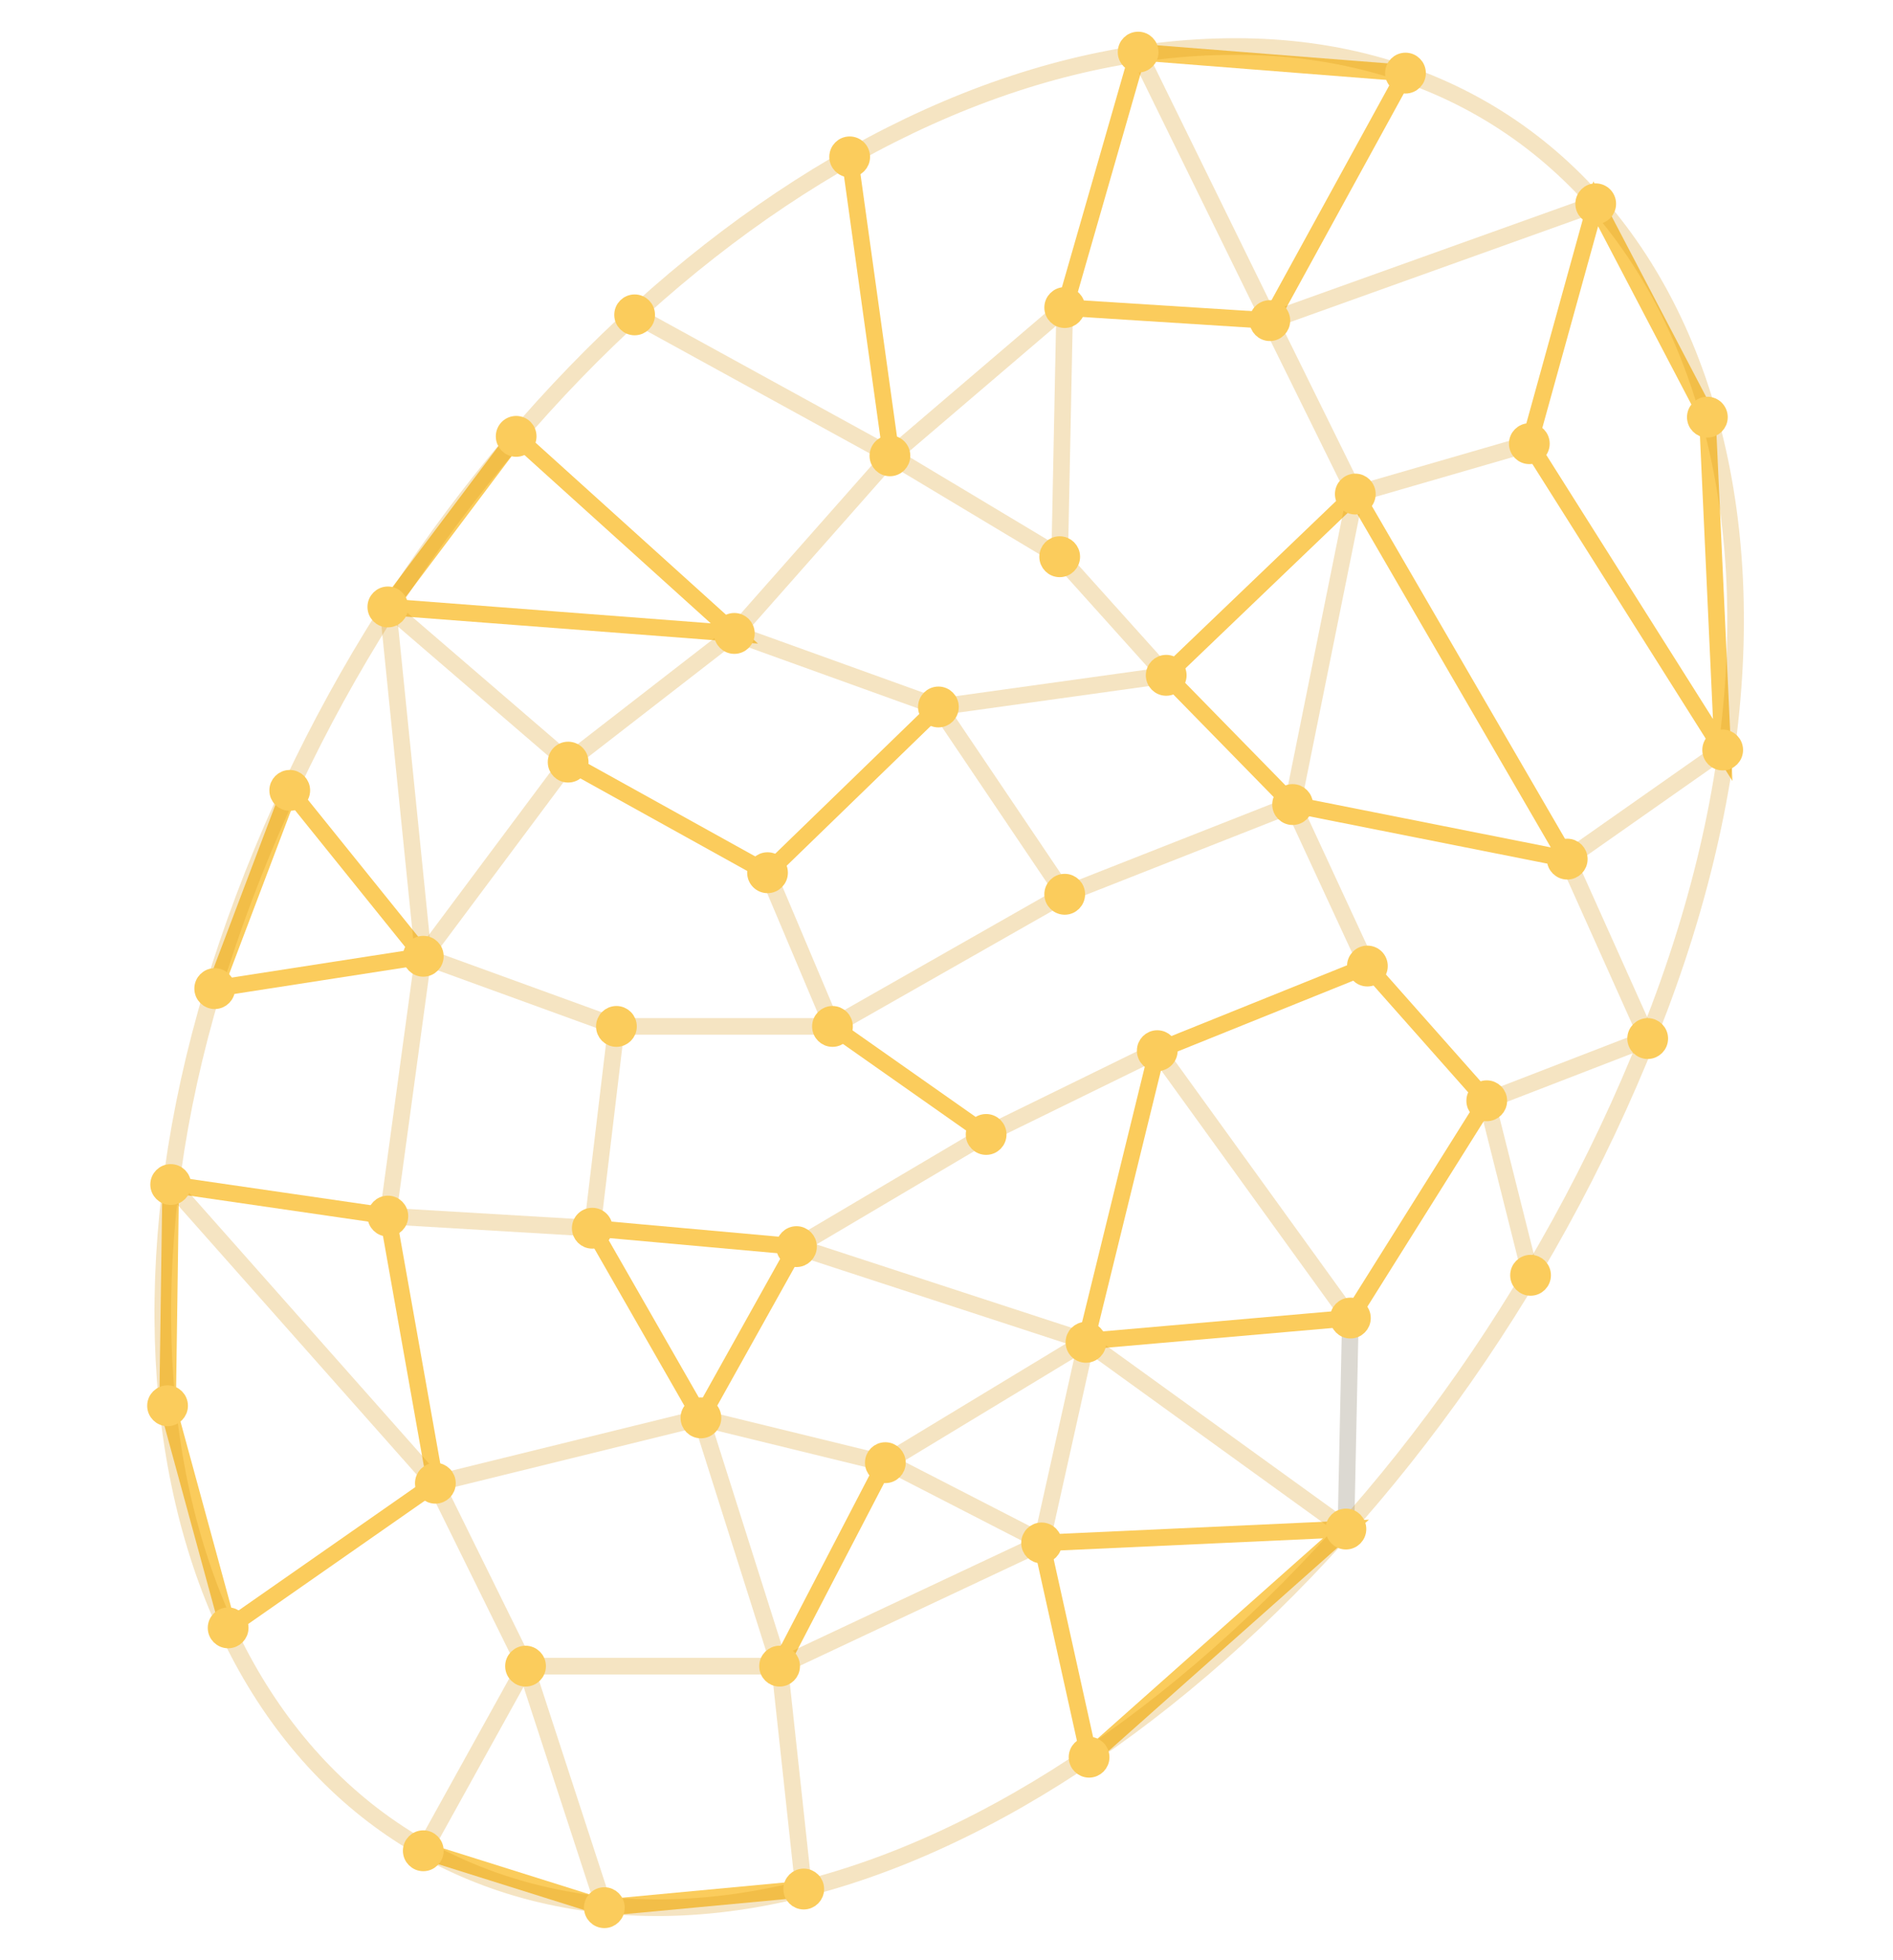 <svg width="57" height="59" viewBox="0 0 57 59" fill="none" xmlns="http://www.w3.org/2000/svg">
<path d="M6.87 49.007L13.109 44.653L11.679 36.611L5.14 35.661L5.046 42.321L6.87 49.007Z" stroke="#FBCC5C" stroke-width="0.5" stroke-miterlimit="10"/>
<path d="M12.746 55.718L18.198 57.432L24.201 56.87" stroke="#FBCC5C" stroke-width="0.5" stroke-miterlimit="10"/>
<path d="M8.724 23.796L6.466 29.762L12.746 28.788L8.724 23.796Z" stroke="#FBCC5C" stroke-width="0.5" stroke-miterlimit="10"/>
<path d="M31.363 46.452L32.793 52.902L40.527 46.032L31.363 46.452Z" stroke="#FBCC5C" stroke-width="0.5" stroke-miterlimit="10"/>
<path d="M23.474 50.16L26.658 44.035" stroke="#FBCC5C" stroke-width="0.5" stroke-miterlimit="10"/>
<path d="M17.834 36.976L23.983 37.53L21.105 42.686L17.834 36.976Z" stroke="#FBCC5C" stroke-width="0.5" stroke-miterlimit="10"/>
<path d="M28.257 21.284L23.111 26.274L17.107 22.944" stroke="#FBCC5C" stroke-width="0.5" stroke-miterlimit="10"/>
<path d="M25.067 30.901L29.694 34.153" stroke="#FBCC5C" stroke-width="0.5" stroke-miterlimit="10"/>
<path d="M41.173 29.083L34.846 31.632L32.699 40.377L40.662 39.681L44.767 33.139L41.173 29.083Z" stroke="#FBCC5C" stroke-width="0.5" stroke-miterlimit="10"/>
<path d="M26.837 13.722L25.585 4.723" stroke="#FBCC5C" stroke-width="0.5" stroke-miterlimit="10"/>
<path d="M46.05 13.356L51.872 22.578L51.411 12.559L48.049 6.136L46.05 13.356Z" stroke="#FBCC5C" stroke-width="0.5" stroke-miterlimit="10"/>
<path d="M22.112 19.07L15.542 13.137L11.679 18.272L22.112 19.07Z" stroke="#FBCC5C" stroke-width="0.5" stroke-miterlimit="10"/>
<path d="M47.19 25.864L38.922 24.221L35.115 20.33L40.81 14.874L47.19 25.864Z" stroke="#FBCC5C" stroke-width="0.5" stroke-miterlimit="10"/>
<path d="M34.271 1.569L32.06 9.259L38.235 9.651L42.321 2.201L34.271 1.569Z" stroke="#FBCC5C" stroke-width="0.5" stroke-miterlimit="10"/>
<path opacity="0.25" d="M40.661 39.681L40.527 46.032" stroke="#76684C" stroke-width="0.5" stroke-miterlimit="10"/>
<path opacity="0.25" d="M26.837 13.721L31.908 16.761" stroke="#DA950C" stroke-width="0.5" stroke-miterlimit="10"/>
<path opacity="0.25" d="M49.963 30.357C43.933 46.347 29.781 58.439 18.359 57.367C6.934 56.295 1.781 43.331 6.853 28.41C11.924 13.488 24.831 1.396 37.215 1.4C49.6 1.403 55.994 14.367 49.963 30.357Z" stroke="#DA950C" stroke-width="0.5" stroke-miterlimit="10"/>
<path opacity="0.25" d="M15.825 50.16H23.474" stroke="#DA950C" stroke-width="0.5" stroke-miterlimit="10"/>
<path opacity="0.25" d="M12.746 55.718L15.825 50.16L18.198 57.431" stroke="#DA950C" stroke-width="0.5" stroke-miterlimit="10"/>
<path opacity="0.25" d="M5.14 35.661L13.109 44.653" stroke="#DA950C" stroke-width="0.5" stroke-miterlimit="10"/>
<path opacity="0.25" d="M12.746 28.788L11.679 36.611" stroke="#DA950C" stroke-width="0.5" stroke-miterlimit="10"/>
<path opacity="0.25" d="M11.679 18.271L12.746 28.788" stroke="#DA950C" stroke-width="0.5" stroke-miterlimit="10"/>
<path opacity="0.25" d="M24.201 56.87L23.474 50.16" stroke="#DA950C" stroke-width="0.5" stroke-miterlimit="10"/>
<path opacity="0.25" d="M23.474 50.16L31.363 46.451" stroke="#DA950C" stroke-width="0.5" stroke-miterlimit="10"/>
<path opacity="0.25" d="M25.066 30.901L32.06 26.922L28.257 21.283" stroke="#DA950C" stroke-width="0.5" stroke-miterlimit="10"/>
<path opacity="0.25" d="M17.834 36.976L18.561 30.901H25.066" stroke="#DA950C" stroke-width="0.5" stroke-miterlimit="10"/>
<path opacity="0.25" d="M13.109 44.653L21.105 42.686" stroke="#DA950C" stroke-width="0.5" stroke-miterlimit="10"/>
<path opacity="0.25" d="M34.846 31.631L40.662 39.68" stroke="#DA950C" stroke-width="0.5" stroke-miterlimit="10"/>
<path opacity="0.25" d="M31.908 16.761L35.115 20.33" stroke="#DA950C" stroke-width="0.5" stroke-miterlimit="10"/>
<path opacity="0.25" d="M15.825 50.16L13.109 44.653" stroke="#DA950C" stroke-width="0.5" stroke-miterlimit="10"/>
<path opacity="0.25" d="M40.527 46.032L32.699 40.377L26.658 44.034" stroke="#DA950C" stroke-width="0.5" stroke-miterlimit="10"/>
<path opacity="0.25" d="M21.105 42.686L23.474 50.16" stroke="#DA950C" stroke-width="0.5" stroke-miterlimit="10"/>
<path opacity="0.25" d="M40.81 14.874L46.05 13.356" stroke="#DA950C" stroke-width="0.5" stroke-miterlimit="10"/>
<path opacity="0.25" d="M32.059 9.259L31.908 16.76" stroke="#DA950C" stroke-width="0.5" stroke-miterlimit="10"/>
<path opacity="0.25" d="M29.694 34.153L23.983 37.53" stroke="#DA950C" stroke-width="0.5" stroke-miterlimit="10"/>
<path opacity="0.25" d="M17.107 22.943L11.679 18.271" stroke="#DA950C" stroke-width="0.5" stroke-miterlimit="10"/>
<path opacity="0.25" d="M17.116 22.934L22.09 19.078" stroke="#DA950C" stroke-width="0.5" stroke-miterlimit="10"/>
<path opacity="0.25" d="M28.257 21.283L22.112 19.069" stroke="#DA950C" stroke-width="0.5" stroke-miterlimit="10"/>
<path opacity="0.25" d="M11.679 36.611L17.834 36.976" stroke="#DA950C" stroke-width="0.5" stroke-miterlimit="10"/>
<path opacity="0.25" d="M12.746 28.788L18.561 30.901" stroke="#DA950C" stroke-width="0.5" stroke-miterlimit="10"/>
<path opacity="0.25" d="M12.746 28.788L17.107 22.943" stroke="#DA950C" stroke-width="0.5" stroke-miterlimit="10"/>
<path opacity="0.25" d="M29.694 34.153L34.846 31.631" stroke="#DA950C" stroke-width="0.5" stroke-miterlimit="10"/>
<path opacity="0.25" d="M23.983 37.53L32.699 40.377" stroke="#DA950C" stroke-width="0.5" stroke-miterlimit="10"/>
<path opacity="0.25" d="M21.054 42.684L26.597 44.039" stroke="#DA950C" stroke-width="0.5" stroke-miterlimit="10"/>
<path opacity="0.25" d="M26.753 44.039L31.416 46.436" stroke="#DA950C" stroke-width="0.5" stroke-miterlimit="10"/>
<path opacity="0.25" d="M32.711 40.391L31.364 46.436" stroke="#DA950C" stroke-width="0.5" stroke-miterlimit="10"/>
<path opacity="0.25" d="M38.922 24.221L32.06 26.922" stroke="#DA950C" stroke-width="0.5" stroke-miterlimit="10"/>
<path opacity="0.25" d="M49.614 31.266L44.767 33.139L46.087 38.392" stroke="#DA950C" stroke-width="0.5" stroke-miterlimit="10"/>
<path opacity="0.25" d="M38.922 24.221L41.173 29.082" stroke="#DA950C" stroke-width="0.5" stroke-miterlimit="10"/>
<path opacity="0.25" d="M51.872 22.578L47.191 25.864L49.614 31.266" stroke="#DA950C" stroke-width="0.5" stroke-miterlimit="10"/>
<path opacity="0.25" d="M34.271 1.569L38.235 9.651" stroke="#DA950C" stroke-width="0.5" stroke-miterlimit="10"/>
<path opacity="0.25" d="M26.837 13.721L22.112 19.069" stroke="#DA950C" stroke-width="0.5" stroke-miterlimit="10"/>
<path opacity="0.25" d="M35.115 20.33L28.257 21.284" stroke="#DA950C" stroke-width="0.5" stroke-miterlimit="10"/>
<path opacity="0.25" d="M19.11 9.479L26.837 13.722" stroke="#DA950C" stroke-width="0.5" stroke-miterlimit="10"/>
<path opacity="0.25" d="M26.837 13.721L32.06 9.259" stroke="#DA950C" stroke-width="0.5" stroke-miterlimit="10"/>
<path opacity="0.25" d="M38.235 9.651L48.049 6.136" stroke="#DA950C" stroke-width="0.5" stroke-miterlimit="10"/>
<path opacity="0.25" d="M38.235 9.651L40.81 14.874" stroke="#DA950C" stroke-width="0.5" stroke-miterlimit="10"/>
<path opacity="0.25" d="M23.111 26.273L25.066 30.901" stroke="#DA950C" stroke-width="0.5" stroke-miterlimit="10"/>
<path opacity="0.25" d="M38.922 24.221L40.809 14.874" stroke="#DA950C" stroke-width="0.5" stroke-miterlimit="10"/>
<path d="M8.724 24.16C8.925 24.16 9.088 23.997 9.088 23.796C9.088 23.594 8.925 23.43 8.724 23.43C8.523 23.43 8.361 23.594 8.361 23.796C8.361 23.997 8.523 24.16 8.724 24.16Z" fill="#FBCC5C" stroke="#FBCC5C" stroke-width="0.5"/>
<path d="M12.746 29.154C12.946 29.154 13.109 28.99 13.109 28.789C13.109 28.587 12.946 28.424 12.746 28.424C12.545 28.424 12.382 28.587 12.382 28.789C12.382 28.99 12.545 29.154 12.746 29.154Z" fill="#FBCC5C" stroke="#FBCC5C" stroke-width="0.5"/>
<path d="M6.466 30.127C6.666 30.127 6.829 29.964 6.829 29.762C6.829 29.56 6.666 29.397 6.466 29.397C6.265 29.397 6.102 29.56 6.102 29.762C6.102 29.964 6.265 30.127 6.466 30.127Z" fill="#FBCC5C" stroke="#FBCC5C" stroke-width="0.5"/>
<path d="M11.679 36.976C11.88 36.976 12.042 36.813 12.042 36.611C12.042 36.409 11.88 36.246 11.679 36.246C11.478 36.246 11.315 36.409 11.315 36.611C11.315 36.813 11.478 36.976 11.679 36.976Z" fill="#FBCC5C" stroke="#FBCC5C" stroke-width="0.5"/>
<path d="M13.109 45.018C13.31 45.018 13.473 44.855 13.473 44.653C13.473 44.452 13.31 44.288 13.109 44.288C12.908 44.288 12.746 44.452 12.746 44.653C12.746 44.855 12.908 45.018 13.109 45.018Z" fill="#FBCC5C" stroke="#FBCC5C" stroke-width="0.5"/>
<path d="M15.825 50.525C16.026 50.525 16.188 50.362 16.188 50.16C16.188 49.959 16.026 49.795 15.825 49.795C15.624 49.795 15.461 49.959 15.461 50.16C15.461 50.362 15.624 50.525 15.825 50.525Z" fill="#FBCC5C" stroke="#FBCC5C" stroke-width="0.5"/>
<path d="M23.474 50.525C23.675 50.525 23.838 50.362 23.838 50.16C23.838 49.959 23.675 49.795 23.474 49.795C23.274 49.795 23.111 49.959 23.111 50.16C23.111 50.362 23.274 50.525 23.474 50.525Z" fill="#FBCC5C" stroke="#FBCC5C" stroke-width="0.5"/>
<path d="M26.658 44.4C26.859 44.4 27.022 44.236 27.022 44.035C27.022 43.833 26.859 43.669 26.658 43.669C26.457 43.669 26.295 43.833 26.295 44.035C26.295 44.236 26.457 44.4 26.658 44.4Z" fill="#FBCC5C" stroke="#FBCC5C" stroke-width="0.5"/>
<path d="M40.527 46.398C40.728 46.398 40.89 46.234 40.89 46.032C40.89 45.831 40.728 45.667 40.527 45.667C40.326 45.667 40.163 45.831 40.163 46.032C40.163 46.234 40.326 46.398 40.527 46.398Z" fill="#FBCC5C" stroke="#FBCC5C" stroke-width="0.5"/>
<path d="M31.363 46.816C31.564 46.816 31.726 46.653 31.726 46.451C31.726 46.25 31.564 46.086 31.363 46.086C31.162 46.086 31 46.25 31 46.451C31 46.653 31.162 46.816 31.363 46.816Z" fill="#FBCC5C" stroke="#FBCC5C" stroke-width="0.5"/>
<path d="M46.087 38.758C46.287 38.758 46.45 38.594 46.45 38.392C46.45 38.191 46.287 38.027 46.087 38.027C45.886 38.027 45.723 38.191 45.723 38.392C45.723 38.594 45.886 38.758 46.087 38.758Z" fill="#FBCC5C" stroke="#FBCC5C" stroke-width="0.5"/>
<path d="M49.614 31.631C49.814 31.631 49.977 31.468 49.977 31.266C49.977 31.065 49.814 30.901 49.614 30.901C49.413 30.901 49.25 31.065 49.25 31.266C49.25 31.468 49.413 31.631 49.614 31.631Z" fill="#FBCC5C" stroke="#FBCC5C" stroke-width="0.5"/>
<path d="M51.872 22.944C52.072 22.944 52.235 22.78 52.235 22.578C52.235 22.377 52.072 22.213 51.872 22.213C51.671 22.213 51.508 22.377 51.508 22.578C51.508 22.78 51.671 22.944 51.872 22.944Z" fill="#FBCC5C" stroke="#FBCC5C" stroke-width="0.5"/>
<path d="M46.05 13.722C46.25 13.722 46.413 13.558 46.413 13.356C46.413 13.155 46.25 12.991 46.05 12.991C45.849 12.991 45.686 13.155 45.686 13.356C45.686 13.558 45.849 13.722 46.05 13.722Z" fill="#FBCC5C" stroke="#FBCC5C" stroke-width="0.5"/>
<path d="M51.41 12.924C51.611 12.924 51.774 12.761 51.774 12.559C51.774 12.357 51.611 12.194 51.41 12.194C51.21 12.194 51.047 12.357 51.047 12.559C51.047 12.761 51.21 12.924 51.41 12.924Z" fill="#FBCC5C" stroke="#FBCC5C" stroke-width="0.5"/>
<path d="M48.048 6.501C48.249 6.501 48.412 6.337 48.412 6.136C48.412 5.934 48.249 5.771 48.048 5.771C47.848 5.771 47.685 5.934 47.685 6.136C47.685 6.337 47.848 6.501 48.048 6.501Z" fill="#FBCC5C" stroke="#FBCC5C" stroke-width="0.5"/>
<path d="M38.235 10.017C38.436 10.017 38.599 9.853 38.599 9.652C38.599 9.45 38.436 9.287 38.235 9.287C38.034 9.287 37.872 9.45 37.872 9.652C37.872 9.853 38.034 10.017 38.235 10.017Z" fill="#FBCC5C" stroke="#FBCC5C" stroke-width="0.5"/>
<path d="M34.271 1.934C34.471 1.934 34.634 1.77 34.634 1.569C34.634 1.367 34.471 1.204 34.271 1.204C34.07 1.204 33.907 1.367 33.907 1.569C33.907 1.77 34.07 1.934 34.271 1.934Z" fill="#FBCC5C" stroke="#FBCC5C" stroke-width="0.5"/>
<path d="M32.06 9.624C32.26 9.624 32.423 9.461 32.423 9.259C32.423 9.058 32.26 8.894 32.06 8.894C31.859 8.894 31.696 9.058 31.696 9.259C31.696 9.461 31.859 9.624 32.06 9.624Z" fill="#FBCC5C" stroke="#FBCC5C" stroke-width="0.5"/>
<path d="M25.584 5.088C25.785 5.088 25.948 4.924 25.948 4.723C25.948 4.521 25.785 4.358 25.584 4.358C25.384 4.358 25.221 4.521 25.221 4.723C25.221 4.924 25.384 5.088 25.584 5.088Z" fill="#FBCC5C" stroke="#FBCC5C" stroke-width="0.5"/>
<path d="M19.11 9.844C19.31 9.844 19.473 9.681 19.473 9.479C19.473 9.277 19.31 9.114 19.11 9.114C18.909 9.114 18.746 9.277 18.746 9.479C18.746 9.681 18.909 9.844 19.11 9.844Z" fill="#FBCC5C" stroke="#FBCC5C" stroke-width="0.5"/>
<path d="M22.111 19.435C22.312 19.435 22.475 19.271 22.475 19.07C22.475 18.868 22.312 18.704 22.111 18.704C21.911 18.704 21.748 18.868 21.748 19.07C21.748 19.271 21.911 19.435 22.111 19.435Z" fill="#FBCC5C" stroke="#FBCC5C" stroke-width="0.5"/>
<path d="M18.561 31.266C18.762 31.266 18.925 31.103 18.925 30.901C18.925 30.7 18.762 30.536 18.561 30.536C18.36 30.536 18.198 30.7 18.198 30.901C18.198 31.103 18.36 31.266 18.561 31.266Z" fill="#FBCC5C" stroke="#FBCC5C" stroke-width="0.5"/>
<path d="M17.834 37.341C18.035 37.341 18.198 37.178 18.198 36.976C18.198 36.774 18.035 36.611 17.834 36.611C17.633 36.611 17.471 36.774 17.471 36.976C17.471 37.178 17.633 37.341 17.834 37.341Z" fill="#FBCC5C" stroke="#FBCC5C" stroke-width="0.5"/>
<path d="M21.105 43.051C21.306 43.051 21.469 42.887 21.469 42.686C21.469 42.484 21.306 42.321 21.105 42.321C20.904 42.321 20.742 42.484 20.742 42.686C20.742 42.887 20.904 43.051 21.105 43.051Z" fill="#FBCC5C" stroke="#FBCC5C" stroke-width="0.5"/>
<path d="M23.983 37.895C24.183 37.895 24.346 37.732 24.346 37.53C24.346 37.329 24.183 37.165 23.983 37.165C23.782 37.165 23.619 37.329 23.619 37.53C23.619 37.732 23.782 37.895 23.983 37.895Z" fill="#FBCC5C" stroke="#FBCC5C" stroke-width="0.5"/>
<path d="M26.796 14.087C26.997 14.087 27.16 13.923 27.16 13.722C27.16 13.52 26.997 13.357 26.796 13.357C26.595 13.357 26.433 13.52 26.433 13.722C26.433 13.923 26.595 14.087 26.796 14.087Z" fill="#FBCC5C" stroke="#FBCC5C" stroke-width="0.5"/>
<path d="M15.542 13.502C15.743 13.502 15.905 13.338 15.905 13.137C15.905 12.935 15.743 12.772 15.542 12.772C15.341 12.772 15.179 12.935 15.179 13.137C15.179 13.338 15.341 13.502 15.542 13.502Z" fill="#FBCC5C" stroke="#FBCC5C" stroke-width="0.5"/>
<path d="M11.679 18.637C11.88 18.637 12.042 18.473 12.042 18.272C12.042 18.07 11.88 17.907 11.679 17.907C11.478 17.907 11.315 18.07 11.315 18.272C11.315 18.473 11.478 18.637 11.679 18.637Z" fill="#FBCC5C" stroke="#FBCC5C" stroke-width="0.5"/>
<path d="M42.321 2.566C42.521 2.566 42.684 2.402 42.684 2.201C42.684 1.999 42.521 1.836 42.321 1.836C42.12 1.836 41.957 1.999 41.957 2.201C41.957 2.402 42.12 2.566 42.321 2.566Z" fill="#FBCC5C" stroke="#FBCC5C" stroke-width="0.5"/>
<path d="M18.198 57.796C18.398 57.796 18.561 57.633 18.561 57.431C18.561 57.23 18.398 57.066 18.198 57.066C17.997 57.066 17.834 57.23 17.834 57.431C17.834 57.633 17.997 57.796 18.198 57.796Z" fill="#FBCC5C" stroke="#FBCC5C" stroke-width="0.5"/>
<path d="M24.201 57.235C24.402 57.235 24.565 57.072 24.565 56.87C24.565 56.669 24.402 56.505 24.201 56.505C24.001 56.505 23.838 56.669 23.838 56.87C23.838 57.072 24.001 57.235 24.201 57.235Z" fill="#FBCC5C" stroke="#FBCC5C" stroke-width="0.5"/>
<path d="M32.793 53.266C32.994 53.266 33.157 53.103 33.157 52.901C33.157 52.7 32.994 52.536 32.793 52.536C32.593 52.536 32.43 52.7 32.43 52.901C32.43 53.103 32.593 53.266 32.793 53.266Z" fill="#FBCC5C" stroke="#FBCC5C" stroke-width="0.5"/>
<path d="M5.046 42.686C5.246 42.686 5.409 42.522 5.409 42.321C5.409 42.119 5.246 41.956 5.046 41.956C4.845 41.956 4.682 42.119 4.682 42.321C4.682 42.522 4.845 42.686 5.046 42.686Z" fill="#FBCC5C" stroke="#FBCC5C" stroke-width="0.5"/>
<path d="M6.87 49.372C7.07 49.372 7.233 49.209 7.233 49.007C7.233 48.806 7.07 48.642 6.87 48.642C6.669 48.642 6.506 48.806 6.506 49.007C6.506 49.209 6.669 49.372 6.87 49.372Z" fill="#FBCC5C" stroke="#FBCC5C" stroke-width="0.5"/>
<path d="M12.746 56.083C12.946 56.083 13.109 55.919 13.109 55.718C13.109 55.516 12.946 55.353 12.746 55.353C12.545 55.353 12.382 55.516 12.382 55.718C12.382 55.919 12.545 56.083 12.746 56.083Z" fill="#FBCC5C" stroke="#FBCC5C" stroke-width="0.5"/>
<path d="M5.14 36.026C5.341 36.026 5.503 35.863 5.503 35.661C5.503 35.459 5.341 35.296 5.14 35.296C4.939 35.296 4.776 35.459 4.776 35.661C4.776 35.863 4.939 36.026 5.14 36.026Z" fill="#FBCC5C" stroke="#FBCC5C" stroke-width="0.5"/>
<path d="M17.107 23.309C17.308 23.309 17.471 23.145 17.471 22.944C17.471 22.742 17.308 22.579 17.107 22.579C16.906 22.579 16.744 22.742 16.744 22.944C16.744 23.145 16.906 23.309 17.107 23.309Z" fill="#FBCC5C" stroke="#FBCC5C" stroke-width="0.5"/>
<path d="M25.066 31.266C25.267 31.266 25.43 31.103 25.43 30.901C25.43 30.7 25.267 30.536 25.066 30.536C24.866 30.536 24.703 30.7 24.703 30.901C24.703 31.103 24.866 31.266 25.066 31.266Z" fill="#FBCC5C" stroke="#FBCC5C" stroke-width="0.5"/>
<path d="M29.694 34.518C29.895 34.518 30.057 34.355 30.057 34.153C30.057 33.952 29.895 33.788 29.694 33.788C29.493 33.788 29.33 33.952 29.33 34.153C29.33 34.355 29.493 34.518 29.694 34.518Z" fill="#FBCC5C" stroke="#FBCC5C" stroke-width="0.5"/>
<path d="M28.257 21.649C28.457 21.649 28.62 21.486 28.62 21.284C28.62 21.082 28.457 20.919 28.257 20.919C28.056 20.919 27.893 21.082 27.893 21.284C27.893 21.486 28.056 21.649 28.257 21.649Z" fill="#FBCC5C" stroke="#FBCC5C" stroke-width="0.5"/>
<path d="M23.111 26.639C23.312 26.639 23.474 26.475 23.474 26.273C23.474 26.072 23.312 25.908 23.111 25.908C22.91 25.908 22.748 26.072 22.748 26.273C22.748 26.475 22.91 26.639 23.111 26.639Z" fill="#FBCC5C" stroke="#FBCC5C" stroke-width="0.5"/>
<path d="M41.173 29.448C41.374 29.448 41.537 29.284 41.537 29.083C41.537 28.881 41.374 28.718 41.173 28.718C40.972 28.718 40.81 28.881 40.81 29.083C40.81 29.284 40.972 29.448 41.173 29.448Z" fill="#FBCC5C" stroke="#FBCC5C" stroke-width="0.5"/>
<path d="M44.767 33.504C44.968 33.504 45.131 33.341 45.131 33.139C45.131 32.938 44.968 32.774 44.767 32.774C44.566 32.774 44.404 32.938 44.404 33.139C44.404 33.341 44.566 33.504 44.767 33.504Z" fill="#FBCC5C" stroke="#FBCC5C" stroke-width="0.5"/>
<path d="M40.662 40.046C40.862 40.046 41.025 39.882 41.025 39.681C41.025 39.479 40.862 39.316 40.662 39.316C40.461 39.316 40.298 39.479 40.298 39.681C40.298 39.882 40.461 40.046 40.662 40.046Z" fill="#FBCC5C" stroke="#FBCC5C" stroke-width="0.5"/>
<path d="M32.699 40.776C32.9 40.776 33.062 40.612 33.062 40.41C33.062 40.209 32.9 40.045 32.699 40.045C32.498 40.045 32.336 40.209 32.336 40.41C32.336 40.612 32.498 40.776 32.699 40.776Z" fill="#FBCC5C" stroke="#FBCC5C" stroke-width="0.5"/>
<path d="M34.846 31.997C35.047 31.997 35.21 31.833 35.21 31.631C35.21 31.43 35.047 31.266 34.846 31.266C34.645 31.266 34.483 31.43 34.483 31.631C34.483 31.833 34.645 31.997 34.846 31.997Z" fill="#FBCC5C" stroke="#FBCC5C" stroke-width="0.5"/>
<path d="M40.81 15.239C41.01 15.239 41.173 15.076 41.173 14.874C41.173 14.673 41.01 14.509 40.81 14.509C40.609 14.509 40.446 14.673 40.446 14.874C40.446 15.076 40.609 15.239 40.81 15.239Z" fill="#FBCC5C" stroke="#FBCC5C" stroke-width="0.5"/>
<path d="M35.115 20.696C35.316 20.696 35.479 20.532 35.479 20.331C35.479 20.129 35.316 19.965 35.115 19.965C34.915 19.965 34.752 20.129 34.752 20.331C34.752 20.532 34.915 20.696 35.115 20.696Z" fill="#FBCC5C" stroke="#FBCC5C" stroke-width="0.5"/>
<path d="M31.908 17.126C32.109 17.126 32.272 16.962 32.272 16.761C32.272 16.559 32.109 16.395 31.908 16.395C31.707 16.395 31.545 16.559 31.545 16.761C31.545 16.962 31.707 17.126 31.908 17.126Z" fill="#FBCC5C" stroke="#FBCC5C" stroke-width="0.5"/>
<path d="M32.06 27.288C32.26 27.288 32.423 27.124 32.423 26.922C32.423 26.721 32.26 26.557 32.06 26.557C31.859 26.557 31.696 26.721 31.696 26.922C31.696 27.124 31.859 27.288 32.06 27.288Z" fill="#FBCC5C" stroke="#FBCC5C" stroke-width="0.5"/>
<path d="M38.922 24.587C39.122 24.587 39.285 24.423 39.285 24.221C39.285 24.02 39.122 23.856 38.922 23.856C38.721 23.856 38.558 24.02 38.558 24.221C38.558 24.423 38.721 24.587 38.922 24.587Z" fill="#FBCC5C" stroke="#FBCC5C" stroke-width="0.5"/>
<path d="M47.191 26.229C47.391 26.229 47.554 26.066 47.554 25.864C47.554 25.663 47.391 25.499 47.191 25.499C46.99 25.499 46.827 25.663 46.827 25.864C46.827 26.066 46.99 26.229 47.191 26.229Z" fill="#FBCC5C" stroke="#FBCC5C" stroke-width="0.5"/>
</svg>
